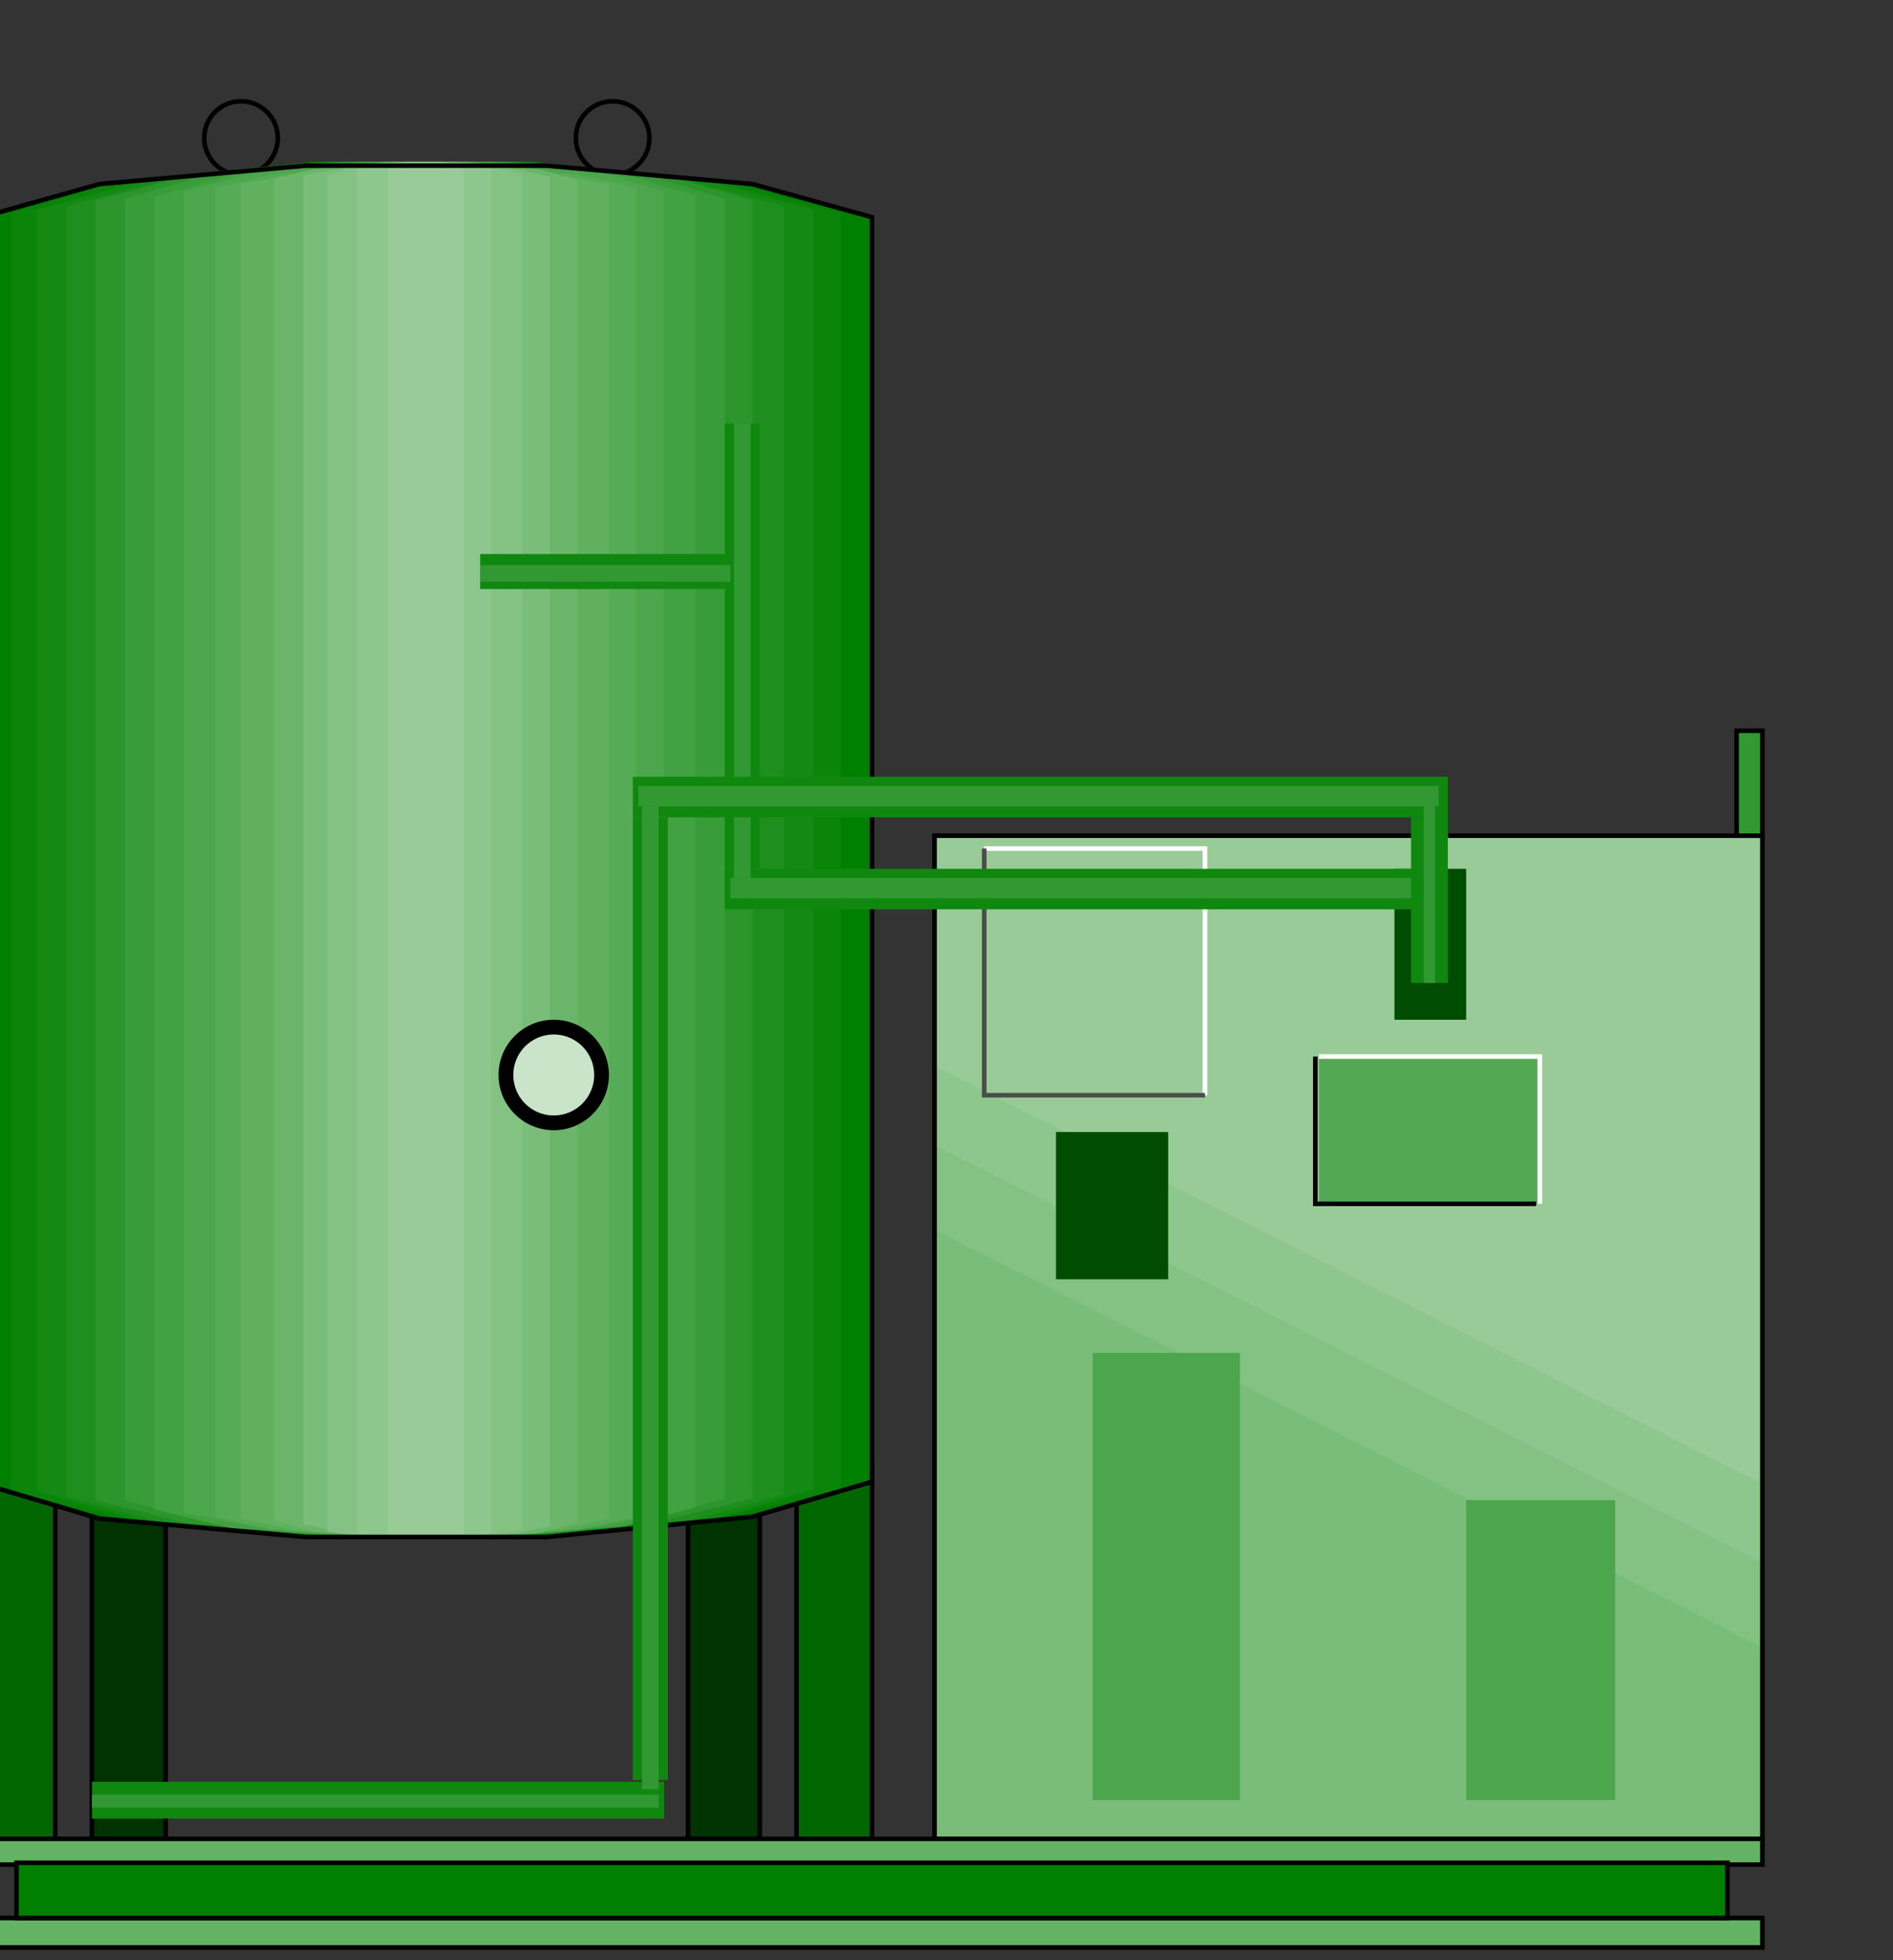 <?xml version="1.0" encoding="utf-8"?>
<!-- Generator: Adobe Illustrator 19.0.0, SVG Export Plug-In . SVG Version: 6.00 Build 0)  -->
<svg version="1.1" id="图层_1" xmlns="http://www.w3.org/2000/svg" xmlns:xlink="http://www.w3.org/1999/xlink" x="0px" y="0px"
	 viewBox="-2 1.2 102.9 106.5" style="enable-background:new -2 1.2 102.9 106.5;" xml:space="preserve">
<rect x="-2" y="1.2" width="102.9" height="106.5" fill="#333333" stroke="none"/>
<style type="text/css">
	.st0{fill:none;stroke:#000000;stroke-width:0.25;}
	.st1{fill:#003300;stroke:#000000;stroke-width:0.25;}
	.st2{fill:#006600;stroke:#000000;stroke-width:0.25;}
	.st3{fill:#007F00;}
	.st4{fill:#0A850A;}
	.st5{fill:#148A14;}
	.st6{fill:#1E8F1E;}
	.st7{fill:#2C962C;}
	.st8{fill:#389C38;}
	.st9{fill:#42A142;}
	.st10{fill:#4CA64C;}
	.st11{fill:#56AB56;}
	.st12{fill:#60B060;}
	.st13{fill:#6AB56A;}
	.st14{fill:#7ABD7A;}
	.st15{fill:#84C284;}
	.st16{fill:#8EC78E;}
	.st17{fill:#98CB98;}
	.st18{fill:#64B264;stroke:#000000;stroke-width:0.25;}
	.st19{fill:#007F00;stroke:#000000;stroke-width:0.25;}
	.st20{fill:none;stroke:#FFFFFF;stroke-width:0.25;}
	.st21{fill:none;stroke:#4C4C4C;stroke-width:0.25;}
	.st22{fill:#53A953;}
	.st23{fill:#004C00;}
	.st24{fill:#CAE4CA;}
	.st25{fill:#108810;}
	.st26{fill:#329932;}
	.st27{fill:#329932;stroke:#000000;stroke-width:0.25;}
</style>
<circle class="st0" cx="11.1" cy="8.7" r="2"/>
<circle class="st0" cx="31.3" cy="8.7" r="2"/>
<path class="st1" d="M39.3,80.7h-3.9v20.4h3.9V80.7z"/>
<path class="st1" d="M7,80.7H3v20.4h4V80.7z"/>
<path class="st2" d="M45.4,80.7h-4.1v20.4h4.1V80.7z"/>
<path class="st2" d="M1,80.7h-4v20.4h4V80.7z"/>
<path class="st3" d="M14.6,84.7h13.1l11.2-1.1l6.5-1.9V13l-6.5-1.8l-11.2-1H14.6l-11.2,1L-3,13v68.8l6.4,1.9L14.6,84.7z"/>
<path class="st4" d="M15,84.7h12l10.4-1.1l6.3-1.5V12.8L37.4,11L27,10H15L4.6,11l-6,1.8v69.4l6,1.5L15,84.7z"/>
<path class="st5" d="M15.4,84.7h11.3l9.8-0.9l5.7-1.7V12.6L36.5,11l-9.8-1H15.4l-9.6,1L0,12.6v69.6l5.9,1.7L15.4,84.7z"/>
<path class="st6" d="M15.9,84.7h10.4l9.1-0.9l5.2-1.4v-70L35.4,11l-9.1-1H15.9l-9.1,1l-5.2,1.4v70.1l5.2,1.4L15.9,84.7z"/>
<path class="st7" d="M16.3,84.7h9.6l8.2-0.9l4.8-1.2V12.1l-4.8-1.4L25.9,10h-9.6L8,10.8l-4.8,1.3v70.6L8,83.9L16.3,84.7z"/>
<path class="st8" d="M16.7,84.7h8.7l7.7-0.9l4.3-1.2V12l-4.3-1.3L25.4,10h-8.7l-7.5,0.7L4.8,12v70.7l4.5,1.2L16.7,84.7z"/>
<path class="st9" d="M17.2,84.7h7.9l6.8-0.6l3.9-1V11.8L32,10.7l-6.8-0.6h-7.9l-6.8,0.6l-4.1,1.2v71.3l4.1,1L17.2,84.7z"/>
<path class="st10" d="M17.7,84.7h7l6-0.6l3.4-0.7V11.6l-3.4-1l-6-0.6h-7l-6.1,0.6l-3.6,1v71.8l3.6,0.7L17.7,84.7z"/>
<path class="st11" d="M18.1,84.7h6.2l5.2-0.4l3.1-0.7V11.4l-3.1-0.7l-5.2-0.6h-6.2l-5.4,0.6l-3,0.7v72.2l3,0.7L18.1,84.7z"/>
<path class="st12" d="M18.4,84.7h5.4l4.7-0.4l2.6-0.6V11.2l-2.6-0.5l-4.7-0.6h-5.4l-4.6,0.6l-2.7,0.5v72.5l2.7,0.6L18.4,84.7z"/>
<path class="st13" d="M18.8,84.7h4.6l3.8-0.2l2.2-0.6V11l-2.1-0.6L23.5,10h-4.6L15,10.4l-2.1,0.5v72.9l2.1,0.6L18.8,84.7z"/>
<path class="st14" d="M19.3,84.7h3.6l3.2-0.2l1.8-0.4V10.8l-1.8-0.4L22.9,10h-3.6l-3,0.4l-1.8,0.3V84l1.8,0.4L19.3,84.7z"/>
<path class="st15" d="M19.7,84.7h2.8l2.5-0.2l1.4-0.2V10.7L25,10.3l-2.5-0.2h-2.8l-2.5,0.2l-1.4,0.4v73.7l1.4,0.2L19.7,84.7z"/>
<path class="st16" d="M20,84.7h2h1.6l1.1-0.2V10.4l-1.1-0.2L22,10h-2l-1.6,0.2l-1,0.2v74.1l1,0.2C18.4,84.7,20,84.7,20,84.7z"/>
<path class="st17" d="M20.7,84.7h1.1h1h0.4V10.2h-0.4h-1h-1.1h-1h-0.6v74.5h0.6H20.7z"/>
<path class="st0" d="M14.6,84.7h13.1l11.2-1.1l6.5-1.9V13l-6.5-1.8l-11.2-1H14.6l-11.2,1L-3,13v68.8l6.4,1.9L14.6,84.7"/>
<path class="st17" d="M93.8,46.6h-45v54.5h45V46.6z"/>
<path class="st16" d="M93.8,81.8l-45-22.7v42h45V81.8z"/>
<path class="st15" d="M93.8,86.1l-45-22.7V101h45V86.1z"/>
<path class="st14" d="M93.8,90.7L48.8,68v33h45V90.7z"/>
<path class="st0" d="M93.8,46.6h-45v54.5h45V46.6"/>
<path class="st18" d="M93.8,101.1H-3v1.4h96.8V101.1z"/>
<path class="st18" d="M93.8,105.4H-3v1.6h96.8V105.4z"/>
<path class="st19" d="M91.9,102.4h-93v3h93V102.4z"/>
<path class="st10" d="M65.4,74.7h-8V99h8V74.7z"/>
<path class="st10" d="M85.8,82.7h-8.1V99h8.1V82.7z"/>
<path class="st20" d="M63.5,60.7V47.3h-12"/>
<path class="st21" d="M63.5,60.7h-12V47.3"/>
<path class="st22" d="M81.7,58.6h-12v8h12V58.6z"/>
<path class="st23" d="M77.7,48.4h-3.9v8.2h3.9V48.4z"/>
<path class="st23" d="M61.5,62.7h-6.1v8h6.1V62.7z"/>
<circle cx="28.1" cy="59.6" r="3"/>
<circle class="st24" cx="28.1" cy="59.6" r="2.2"/>
<path class="st20" d="M81.7,66.6v-8h-12"/>
<path class="st0" d="M69.5,58.6v8h12"/>
<path class="st25" d="M24.1,31.3v1.9h13.3v-1.9H24.1z"/>
<path class="st25" d="M37.4,48.4v2.2h38.4v-2.2H37.4z"/>
<path class="st25" d="M39.3,24.2h-1.9v24.2h1.9V24.2z"/>
<path class="st26" d="M37.7,48.9V50h38.1v-1.1H37.7z"/>
<path class="st26" d="M38.8,24.2h-0.9v24.7h0.9V24.2z"/>
<path class="st26" d="M24.1,31.9v0.9h13.6v-0.9H24.1z"/>
<path class="st25" d="M76.7,45.6h-2v9h2V45.6z"/>
<path class="st25" d="M32.4,43.4v2.2h44.3v-2.2H32.4z"/>
<path class="st25" d="M3,98v2h31.1v-2H3z"/>
<path class="st25" d="M34.3,45.6h-1.9v52.3h1.9V45.6z"/>
<path class="st26" d="M76,45h-0.6v9.6H76V45z"/>
<path class="st26" d="M32.7,43.9V45h43.5v-1.1H32.7z"/>
<path class="st26" d="M33.8,45h-0.9v53.4h0.9V45z"/>
<path class="st26" d="M3,98.6v0.8h30.8v-0.7H3V98.6z"/>
<path class="st27" d="M93.8,40.9h-1.4v5.7h1.4V40.9z"/>
</svg>
